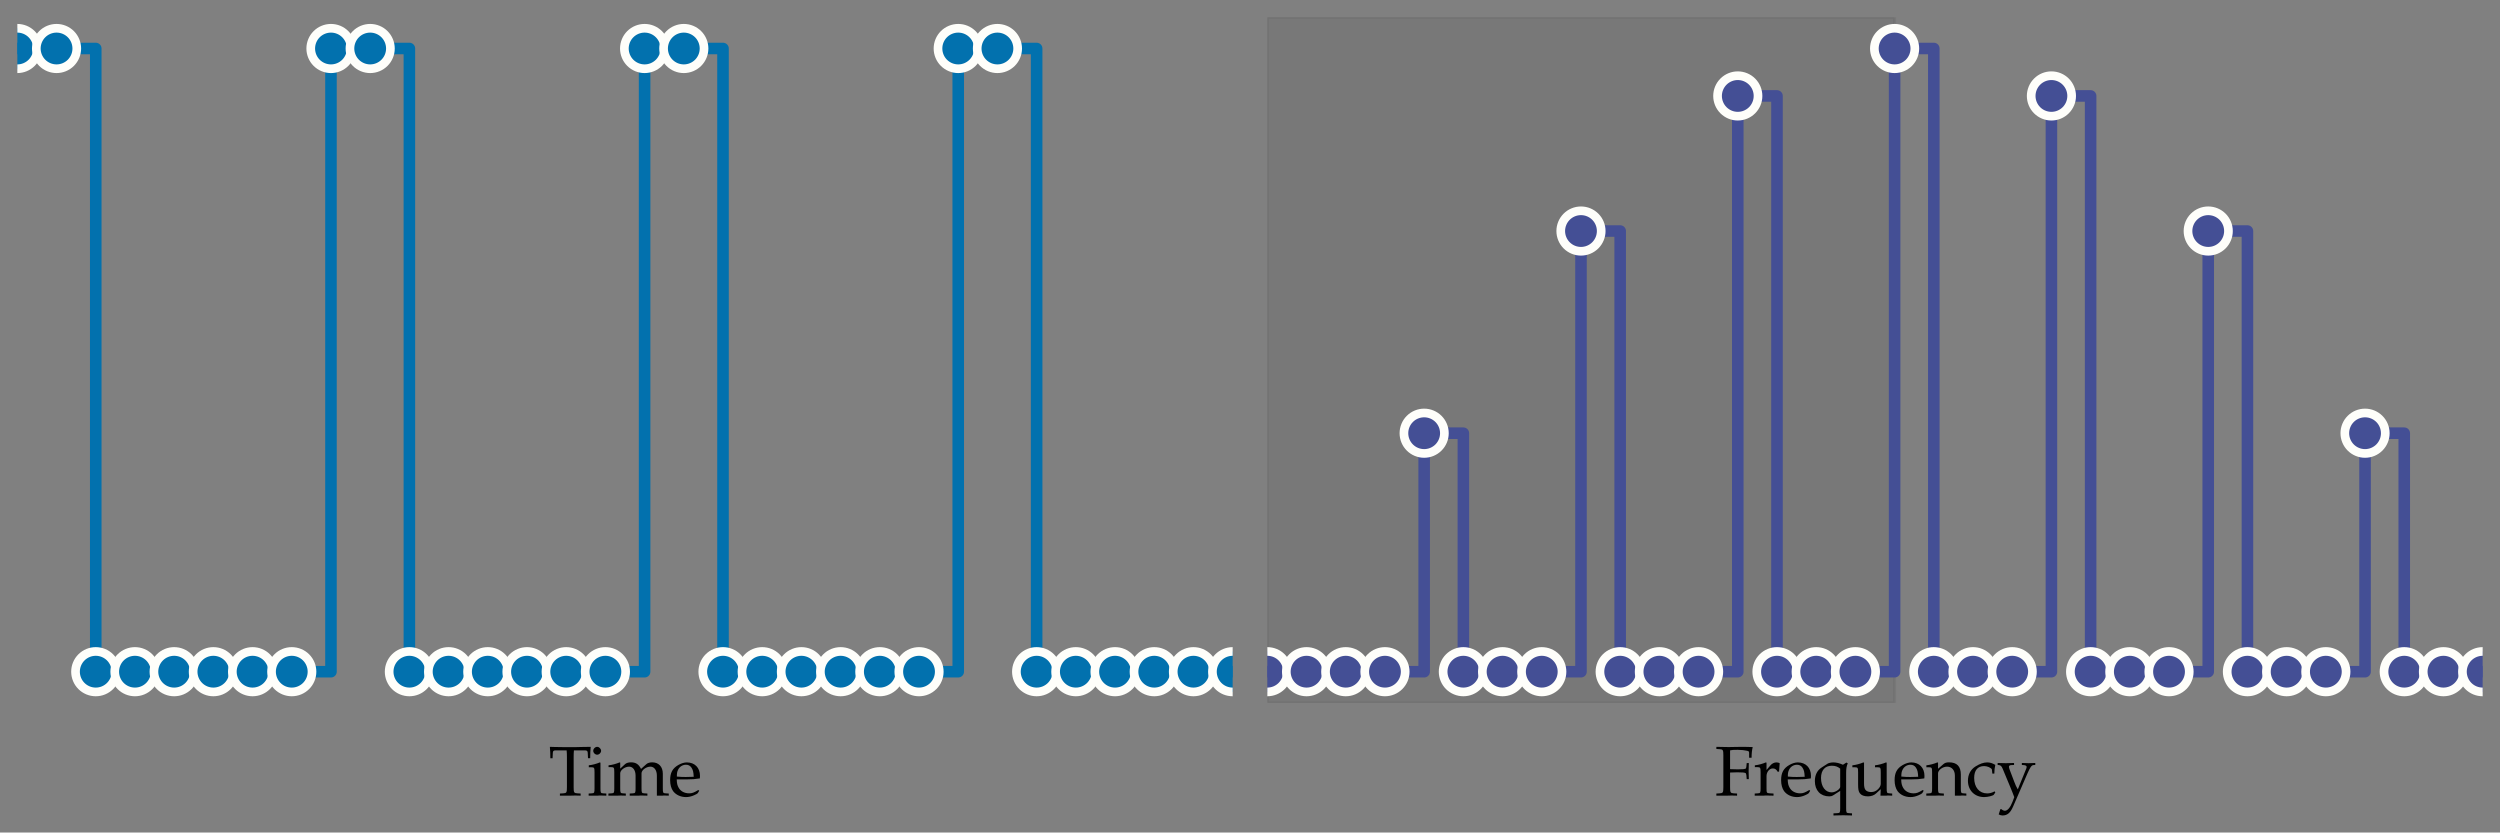 <?xml version="1.0" encoding="utf-8" standalone="no"?>
<!DOCTYPE svg PUBLIC "-//W3C//DTD SVG 1.1//EN"
  "http://www.w3.org/Graphics/SVG/1.1/DTD/svg11.dtd">
<svg xmlns:xlink="http://www.w3.org/1999/xlink" width="432.432pt" height="144pt" viewBox="0 0 432.432 144" xmlns="http://www.w3.org/2000/svg" version="1.1">
 <rect x="0" y="0" width="432.432" height="144" fill="#808080" stroke="none"/>
 <defs>
  <style type="text/css">*{stroke-linejoin: round; stroke-linecap: butt}</style>
 </defs>
 <g id="figure_1">
  <g id="patch_1">
   <path d="M 0 144 
L 432.432 144 
L 432.432 0 
L 0 0 
L 0 144 
z
" style="fill: none"/>
  </g>
  <g id="axes_1">
   <g id="patch_2">
    <path d="M 3 121.575 
L 213.216 121.575 
L 213.216 3 
L 3 3 
L 3 121.575 
z
" style="fill: none"/>
   </g>
   <g id="matplotlib.axis_1">
    <g id="text_1">
     <!-- Time -->
     <g transform="translate(94.892 137.628)scale(0.12 -0.12)">
      <defs>
       <path id="URWPalladioL-Roma-54" d="M 1632 4096 
C 1651 3880 1658 3734 1658 3462 
L 1658 781 
C 1658 280 1626 230 1331 211 
L 1024 192 
L 1024 0 
C 1402 -7 1626 0 1958 0 
C 2291 19 2522 12 2899 0 
L 2899 192 
L 2592 211 
C 2298 230 2266 280 2266 781 
L 2266 3462 
C 2266 3747 2272 3887 2291 4096 
L 3283 4096 
C 3462 4096 3533 4039 3539 3887 
L 3565 3386 
L 3763 3386 
C 3763 3801 3776 4051 3808 4416 
C 3347 4409 3136 4409 2957 4403 
C 2707 4390 2522 4390 2426 4390 
L 1414 4390 
C 1350 4390 1005 4396 550 4403 
L 115 4416 
C 147 4051 160 3801 160 3385 
L 358 3385 
L 384 3891 
C 390 4038 461 4096 640 4096 
L 1632 4096 
z
" transform="scale(0.016)"/>
       <path id="URWPalladioL-Roma-69" d="M 1203 2982 
L 1146 3008 
C 819 2873 486 2784 147 2746 
L 147 2568 
L 384 2568 
C 640 2568 666 2523 666 2103 
L 666 669 
C 666 268 646 223 429 211 
L 134 192 
L 134 0 
C 774 0 774 0 934 0 
C 1094 19 1094 19 1734 0 
L 1734 192 
L 1440 211 
C 1222 224 1203 268 1203 671 
L 1203 2982 
z
M 909 4416 
C 717 4416 550 4249 550 4057 
C 550 3871 717 3705 902 3705 
C 1088 3705 1261 3871 1261 4057 
C 1261 4236 1088 4416 909 4416 
z
" transform="scale(0.016)"/>
       <path id="URWPalladioL-Roma-6d" d="M 115 2579 
L 352 2579 
C 608 2579 634 2534 634 2112 
L 634 672 
C 634 268 614 224 397 211 
L 102 192 
L 102 0 
C 717 0 736 0 915 0 
C 1094 19 1261 12 1677 0 
L 1677 192 
L 1408 211 
C 1190 223 1171 268 1171 670 
L 1171 2023 
C 1171 2311 1594 2624 1978 2624 
C 2323 2624 2560 2298 2560 1813 
L 2560 670 
C 2560 268 2541 223 2323 211 
L 2029 192 
L 2029 0 
C 2669 0 2669 0 2829 0 
C 2989 19 2989 19 3629 0 
L 3629 192 
L 3334 211 
C 3117 223 3098 268 3098 670 
L 3098 2023 
C 3098 2311 3520 2624 3904 2624 
C 4250 2624 4486 2298 4486 1813 
L 4486 0 
C 4877 0 4883 0 4992 0 
C 5075 19 5075 19 5562 0 
L 5562 192 
L 5261 211 
C 5043 223 5024 268 5024 670 
L 5024 1985 
C 5024 2617 4653 3014 4064 3014 
C 3840 3014 3654 2956 3539 2854 
L 3053 2419 
C 2848 2841 2586 3014 2144 3014 
C 1907 3014 1728 2956 1613 2854 
L 1171 2445 
L 1171 2988 
L 1114 3008 
C 787 2873 454 2783 115 2745 
L 115 2579 
z
" transform="scale(0.016)"/>
       <path id="URWPalladioL-Roma-65" d="M 2797 447 
L 2714 511 
C 2304 268 2157 211 1882 211 
C 1466 211 1120 396 941 710 
C 819 921 774 1100 762 1472 
L 1696 1472 
C 2138 1472 2413 1491 2854 1561 
C 2861 1651 2867 1708 2867 1786 
C 2867 2526 2394 3008 1677 3008 
C 1440 3008 1165 2924 902 2771 
C 378 2468 166 2069 166 1401 
C 166 998 262 652 435 409 
C 691 70 1120 -128 1600 -128 
C 1837 -128 2074 -77 2336 38 
C 2509 108 2643 192 2669 230 
L 2797 447 
z
M 2298 1708 
C 1965 1696 1811 1689 1581 1689 
C 1286 1689 1120 1696 774 1728 
C 774 2030 800 2172 883 2339 
C 1018 2623 1293 2796 1600 2796 
C 1811 2796 1978 2713 2093 2539 
C 2234 2326 2278 2140 2298 1708 
z
" transform="scale(0.016)"/>
      </defs>
      <use xlink:href="#URWPalladioL-Roma-54" transform="scale(0.996)"/>
      <use xlink:href="#URWPalladioL-Roma-69" transform="translate(55.591 0)scale(0.996)"/>
      <use xlink:href="#URWPalladioL-Roma-6d" transform="translate(84.581 0)scale(0.996)"/>
      <use xlink:href="#URWPalladioL-Roma-65" transform="translate(172.551 0)scale(0.996)"/>
     </g>
    </g>
   </g>
   <g id="matplotlib.axis_2"/>
   <g id="line2d_1">
    <path d="M 3 8.39 
L 9.781 8.39 
L 9.781 8.39 
L 16.563 8.39 
L 16.563 116.185 
L 23.344 116.185 
L 23.344 116.185 
L 30.125 116.185 
L 30.125 116.185 
L 36.906 116.185 
L 36.906 116.185 
L 43.687 116.185 
L 43.687 116.185 
L 50.468 116.185 
L 50.468 116.185 
L 57.249 116.185 
L 57.249 8.39 
L 64.031 8.39 
L 64.031 8.39 
L 70.812 8.39 
L 70.812 116.185 
L 77.593 116.185 
L 77.593 116.185 
L 84.374 116.185 
L 84.374 116.185 
L 91.155 116.185 
L 91.155 116.185 
L 97.936 116.185 
L 97.936 116.185 
L 104.718 116.185 
L 104.718 116.185 
L 111.499 116.185 
L 111.499 8.39 
L 118.28 8.39 
L 118.28 8.39 
L 125.061 8.39 
L 125.061 116.185 
L 131.842 116.185 
L 131.842 116.185 
L 138.623 116.185 
L 138.623 116.185 
L 145.404 116.185 
L 145.404 116.185 
L 152.186 116.185 
L 152.186 116.185 
L 158.967 116.185 
L 158.967 116.185 
L 165.748 116.185 
L 165.748 8.39 
L 172.529 8.39 
L 172.529 8.39 
L 179.31 8.39 
L 179.31 116.185 
L 186.091 116.185 
L 186.091 116.185 
L 192.873 116.185 
L 192.873 116.185 
L 199.654 116.185 
L 199.654 116.185 
L 206.435 116.185 
L 206.435 116.185 
L 213.216 116.185 
L 213.216 116.185 
" clip-path="url(#p79d4486797)" style="fill: none; stroke: #0271ae; stroke-width: 2; stroke-linecap: round"/>
    <defs>
     <path id="m5ed7c14e8c" d="M 0 3.5 
C 0.928 3.5 1.819 3.131 2.475 2.475 
C 3.131 1.819 3.5 0.928 3.5 0 
C 3.5 -0.928 3.131 -1.819 2.475 -2.475 
C 1.819 -3.131 0.928 -3.5 0 -3.5 
C -0.928 -3.5 -1.819 -3.131 -2.475 -2.475 
C -3.131 -1.819 -3.5 -0.928 -3.5 0 
C -3.5 0.928 -3.131 1.819 -2.475 2.475 
C -1.819 3.131 -0.928 3.5 0 3.5 
z
" style="stroke: #fefefa; stroke-width: 1.5"/>
    </defs>
    <g clip-path="url(#p79d4486797)">
     <use xlink:href="#m5ed7c14e8c" x="3" y="8.39" style="fill: #0271ae; stroke: #fefefa; stroke-width: 1.5"/>
     <use xlink:href="#m5ed7c14e8c" x="9.781" y="8.39" style="fill: #0271ae; stroke: #fefefa; stroke-width: 1.5"/>
     <use xlink:href="#m5ed7c14e8c" x="16.563" y="116.185" style="fill: #0271ae; stroke: #fefefa; stroke-width: 1.5"/>
     <use xlink:href="#m5ed7c14e8c" x="23.344" y="116.185" style="fill: #0271ae; stroke: #fefefa; stroke-width: 1.5"/>
     <use xlink:href="#m5ed7c14e8c" x="30.125" y="116.185" style="fill: #0271ae; stroke: #fefefa; stroke-width: 1.5"/>
     <use xlink:href="#m5ed7c14e8c" x="36.906" y="116.185" style="fill: #0271ae; stroke: #fefefa; stroke-width: 1.5"/>
     <use xlink:href="#m5ed7c14e8c" x="43.687" y="116.185" style="fill: #0271ae; stroke: #fefefa; stroke-width: 1.5"/>
     <use xlink:href="#m5ed7c14e8c" x="50.468" y="116.185" style="fill: #0271ae; stroke: #fefefa; stroke-width: 1.5"/>
     <use xlink:href="#m5ed7c14e8c" x="57.249" y="8.39" style="fill: #0271ae; stroke: #fefefa; stroke-width: 1.5"/>
     <use xlink:href="#m5ed7c14e8c" x="64.031" y="8.39" style="fill: #0271ae; stroke: #fefefa; stroke-width: 1.5"/>
     <use xlink:href="#m5ed7c14e8c" x="70.812" y="116.185" style="fill: #0271ae; stroke: #fefefa; stroke-width: 1.5"/>
     <use xlink:href="#m5ed7c14e8c" x="77.593" y="116.185" style="fill: #0271ae; stroke: #fefefa; stroke-width: 1.5"/>
     <use xlink:href="#m5ed7c14e8c" x="84.374" y="116.185" style="fill: #0271ae; stroke: #fefefa; stroke-width: 1.5"/>
     <use xlink:href="#m5ed7c14e8c" x="91.155" y="116.185" style="fill: #0271ae; stroke: #fefefa; stroke-width: 1.5"/>
     <use xlink:href="#m5ed7c14e8c" x="97.936" y="116.185" style="fill: #0271ae; stroke: #fefefa; stroke-width: 1.5"/>
     <use xlink:href="#m5ed7c14e8c" x="104.718" y="116.185" style="fill: #0271ae; stroke: #fefefa; stroke-width: 1.5"/>
     <use xlink:href="#m5ed7c14e8c" x="111.499" y="8.39" style="fill: #0271ae; stroke: #fefefa; stroke-width: 1.5"/>
     <use xlink:href="#m5ed7c14e8c" x="118.28" y="8.39" style="fill: #0271ae; stroke: #fefefa; stroke-width: 1.5"/>
     <use xlink:href="#m5ed7c14e8c" x="125.061" y="116.185" style="fill: #0271ae; stroke: #fefefa; stroke-width: 1.5"/>
     <use xlink:href="#m5ed7c14e8c" x="131.842" y="116.185" style="fill: #0271ae; stroke: #fefefa; stroke-width: 1.5"/>
     <use xlink:href="#m5ed7c14e8c" x="138.623" y="116.185" style="fill: #0271ae; stroke: #fefefa; stroke-width: 1.5"/>
     <use xlink:href="#m5ed7c14e8c" x="145.404" y="116.185" style="fill: #0271ae; stroke: #fefefa; stroke-width: 1.5"/>
     <use xlink:href="#m5ed7c14e8c" x="152.186" y="116.185" style="fill: #0271ae; stroke: #fefefa; stroke-width: 1.5"/>
     <use xlink:href="#m5ed7c14e8c" x="158.967" y="116.185" style="fill: #0271ae; stroke: #fefefa; stroke-width: 1.5"/>
     <use xlink:href="#m5ed7c14e8c" x="165.748" y="8.39" style="fill: #0271ae; stroke: #fefefa; stroke-width: 1.5"/>
     <use xlink:href="#m5ed7c14e8c" x="172.529" y="8.39" style="fill: #0271ae; stroke: #fefefa; stroke-width: 1.5"/>
     <use xlink:href="#m5ed7c14e8c" x="179.31" y="116.185" style="fill: #0271ae; stroke: #fefefa; stroke-width: 1.5"/>
     <use xlink:href="#m5ed7c14e8c" x="186.091" y="116.185" style="fill: #0271ae; stroke: #fefefa; stroke-width: 1.5"/>
     <use xlink:href="#m5ed7c14e8c" x="192.873" y="116.185" style="fill: #0271ae; stroke: #fefefa; stroke-width: 1.5"/>
     <use xlink:href="#m5ed7c14e8c" x="199.654" y="116.185" style="fill: #0271ae; stroke: #fefefa; stroke-width: 1.5"/>
     <use xlink:href="#m5ed7c14e8c" x="206.435" y="116.185" style="fill: #0271ae; stroke: #fefefa; stroke-width: 1.5"/>
     <use xlink:href="#m5ed7c14e8c" x="213.216" y="116.185" style="fill: #0271ae; stroke: #fefefa; stroke-width: 1.5"/>
    </g>
   </g>
  </g>
  <g id="axes_2">
   <g id="patch_3">
    <path d="M 219.216 121.575 
L 429.432 121.575 
L 429.432 3 
L 219.216 3 
L 219.216 121.575 
z
" style="fill: none"/>
   </g>
   <g id="patch_4">
    <path d="M 219.216 121.575 
L 219.216 3 
L 327.715 3 
L 327.715 121.575 
z
" clip-path="url(#p66fddf32ef)" style="fill: #343837; opacity: 0.1; stroke: #343837; stroke-width: 0.5; stroke-linejoin: miter"/>
   </g>
   <g id="matplotlib.axis_3">
    <g id="text_2">
     <!-- Frequency -->
     <g transform="translate(296.613 137.628)scale(0.12 -0.12)">
      <defs>
       <path id="URWPalladioL-Roma-46" d="M 1382 2092 
C 1562 2105 1754 2112 2042 2112 
C 2515 2112 2688 2092 2803 2035 
L 2854 1875 
L 2886 1497 
L 3078 1497 
C 3059 2092 3059 2092 3059 2208 
C 3059 2310 3059 2310 3078 2946 
L 2886 2946 
L 2854 2615 
C 2848 2558 2829 2501 2803 2450 
C 2688 2399 2509 2380 2086 2380 
C 1818 2380 1600 2387 1382 2399 
L 1382 4096 
C 1574 4140 1690 4147 2067 4147 
C 2374 4147 2733 4108 2931 4058 
C 3085 4020 3104 3988 3104 3842 
L 3104 3429 
L 3328 3429 
C 3328 3810 3360 4115 3430 4396 
C 3117 4409 2925 4416 2650 4416 
L 1965 4409 
C 1651 4396 1427 4396 1267 4396 
C 1082 4396 1082 4396 141 4416 
L 141 4223 
L 448 4204 
C 742 4185 774 4135 774 3633 
L 774 782 
C 774 280 742 230 448 211 
L 141 192 
L 141 0 
C 518 -7 742 0 1075 0 
C 1408 19 1638 12 2016 0 
L 2016 192 
L 1709 211 
C 1414 230 1382 281 1382 787 
L 1382 2092 
z
" transform="scale(0.016)"/>
       <path id="URWPalladioL-Roma-72" d="M 147 2579 
L 384 2579 
C 640 2579 666 2534 666 2112 
L 666 672 
C 666 268 646 224 429 211 
L 134 192 
L 134 0 
C 595 -7 762 0 922 0 
C 1050 19 1050 19 1837 0 
L 1837 192 
L 1504 211 
C 1216 230 1203 249 1203 669 
L 1203 1763 
C 1203 2145 1459 2463 1773 2463 
C 1965 2463 2099 2374 2202 2171 
L 2336 2171 
L 2394 2937 
C 2323 2982 2208 3008 2093 3008 
C 1901 3008 1696 2905 1562 2745 
L 1203 2324 
L 1203 2982 
L 1146 3008 
C 819 2873 486 2783 147 2745 
L 147 2579 
z
" transform="scale(0.016)"/>
       <path id="URWPalladioL-Roma-71" d="M 2515 434 
L 2515 -1118 
C 2515 -1523 2490 -1568 2278 -1581 
L 1907 -1600 
L 1907 -1792 
C 2650 -1773 2650 -1773 2797 -1773 
C 2950 -1773 3130 -1780 3584 -1792 
L 3584 -1600 
L 3290 -1581 
C 3072 -1568 3053 -1523 3053 -1118 
L 3053 2043 
C 3053 2439 3091 2681 3200 2924 
L 3078 2995 
L 2765 2796 
C 2438 2943 2163 3008 1888 3008 
C 1702 3008 1478 2956 1382 2899 
L 845 2553 
C 435 2292 224 1870 224 1315 
C 224 479 730 -64 1523 -64 
C 1658 -64 1766 -39 1850 12 
L 2515 434 
z
M 2515 779 
C 2515 690 2362 524 2189 428 
C 2035 345 1888 300 1734 300 
C 1171 300 781 824 781 1596 
C 781 2298 1139 2707 1754 2707 
C 2067 2707 2291 2630 2515 2445 
L 2515 779 
z
" transform="scale(0.016)"/>
       <path id="URWPalladioL-Roma-75" d="M 3219 2982 
L 3162 3008 
C 2835 2873 2502 2784 2163 2745 
L 2163 2567 
L 2400 2567 
C 2656 2567 2682 2522 2682 2101 
L 2682 1060 
C 2682 920 2592 741 2445 594 
C 2266 415 2061 326 1811 326 
C 1587 326 1408 396 1306 517 
C 1216 620 1171 817 1171 1098 
L 1171 2982 
L 1114 3008 
C 787 2873 454 2784 115 2745 
L 115 2567 
L 352 2567 
C 608 2567 634 2522 634 2101 
L 634 1028 
C 634 581 672 383 787 224 
C 928 32 1171 -64 1536 -64 
C 1824 -58 2080 32 2253 192 
L 2682 588 
C 2682 403 2675 300 2656 0 
C 3085 0 3091 0 3187 0 
C 3277 19 3277 19 3718 0 
L 3718 192 
L 3456 211 
C 3238 224 3219 262 3219 672 
L 3219 2982 
z
" transform="scale(0.016)"/>
       <path id="URWPalladioL-Roma-6e" d="M 2624 0 
C 3014 0 3021 0 3130 0 
C 3219 19 3219 19 3661 0 
L 3661 192 
L 3398 211 
C 3181 223 3162 262 3162 670 
L 3162 1902 
C 3162 2649 2810 3014 2093 3014 
C 1856 3014 1722 2969 1587 2854 
L 1101 2432 
L 1101 2988 
L 1043 3008 
C 717 2873 384 2784 45 2746 
L 45 2568 
L 282 2568 
C 538 2568 563 2523 563 2103 
L 563 669 
C 563 268 544 223 326 211 
L 38 192 
L 38 0 
C 474 -7 646 0 832 0 
C 1018 19 1190 12 1626 0 
L 1626 192 
L 1338 211 
C 1120 223 1101 268 1101 670 
L 1101 2023 
C 1101 2311 1523 2624 1914 2624 
C 2342 2624 2624 2304 2624 1813 
L 2624 0 
z
" transform="scale(0.016)"/>
       <path id="URWPalladioL-Roma-63" d="M 2554 1995 
C 2554 2290 2586 2553 2643 2783 
C 2387 2937 2163 3008 1901 3008 
C 1594 3008 1235 2886 851 2643 
C 403 2360 166 1911 166 1347 
C 166 480 774 -128 1632 -128 
C 1965 -128 2445 -7 2509 89 
L 2643 294 
L 2579 390 
C 2342 262 2138 204 1907 204 
C 1197 204 730 756 730 1603 
C 730 2290 1050 2675 1626 2675 
C 1907 2675 2214 2547 2330 2386 
L 2374 1995 
L 2554 1995 
z
" transform="scale(0.016)"/>
       <path id="URWPalladioL-Roma-79" d="M 1901 569 
C 1760 812 1690 960 1574 1273 
L 1165 2349 
C 1126 2457 1101 2553 1101 2617 
C 1101 2707 1171 2758 1318 2765 
L 1562 2777 
L 1562 2957 
C 941 2937 941 2937 819 2937 
C 698 2937 698 2937 77 2957 
L 77 2777 
L 192 2765 
C 352 2745 429 2675 525 2451 
L 1222 774 
C 1402 339 1466 185 1581 -135 
L 1434 -525 
C 1229 -1063 979 -1364 736 -1364 
C 634 -1364 518 -1312 410 -1216 
L 326 -1216 
L 173 -1696 
C 294 -1760 397 -1792 518 -1792 
C 947 -1792 1222 -1562 1466 -1005 
L 2765 1990 
C 3021 2573 3142 2745 3302 2765 
L 3482 2777 
L 3482 2957 
C 2976 2937 2976 2937 2874 2937 
C 2771 2937 2771 2937 2266 2957 
L 2266 2777 
L 2432 2765 
C 2611 2752 2701 2694 2701 2605 
C 2701 2560 2688 2502 2662 2438 
L 1901 569 
z
" transform="scale(0.016)"/>
      </defs>
      <use xlink:href="#URWPalladioL-Roma-46" transform="scale(0.996)"/>
      <use xlink:href="#URWPalladioL-Roma-72" transform="translate(55.392 0)scale(0.996)"/>
      <use xlink:href="#URWPalladioL-Roma-65" transform="translate(92.951 0)scale(0.996)"/>
      <use xlink:href="#URWPalladioL-Roma-71" transform="translate(140.671 0)scale(0.996)"/>
      <use xlink:href="#URWPalladioL-Roma-75" transform="translate(196.462 0)scale(0.996)"/>
      <use xlink:href="#URWPalladioL-Roma-65" transform="translate(256.536 0)scale(0.996)"/>
      <use xlink:href="#URWPalladioL-Roma-6e" transform="translate(304.256 0)scale(0.996)"/>
      <use xlink:href="#URWPalladioL-Roma-63" transform="translate(362.238 0)scale(0.996)"/>
      <use xlink:href="#URWPalladioL-Roma-79" transform="translate(406.472 0)scale(0.996)"/>
     </g>
    </g>
   </g>
   <g id="matplotlib.axis_4"/>
   <g id="line2d_2">
    <path d="M 219.216 116.185 
L 225.998 116.185 
L 225.998 116.185 
L 232.779 116.185 
L 232.779 116.185 
L 239.56 116.185 
L 239.56 116.185 
L 246.341 116.185 
L 246.341 74.934 
L 253.122 74.934 
L 253.122 116.185 
L 259.903 116.185 
L 259.903 116.185 
L 266.685 116.185 
L 266.685 116.185 
L 273.466 116.185 
L 273.466 39.962 
L 280.247 39.962 
L 280.247 116.185 
L 287.028 116.185 
L 287.028 116.185 
L 293.809 116.185 
L 293.809 116.185 
L 300.59 116.185 
L 300.59 16.595 
L 307.371 16.595 
L 307.371 116.185 
L 314.153 116.185 
L 314.153 116.185 
L 320.934 116.185 
L 320.934 116.185 
L 327.715 116.185 
L 327.715 8.39 
L 334.496 8.39 
L 334.496 116.185 
L 341.277 116.185 
L 341.277 116.185 
L 348.058 116.185 
L 348.058 116.185 
L 354.84 116.185 
L 354.84 16.595 
L 361.621 16.595 
L 361.621 116.185 
L 368.402 116.185 
L 368.402 116.185 
L 375.183 116.185 
L 375.183 116.185 
L 381.964 116.185 
L 381.964 39.962 
L 388.745 39.962 
L 388.745 116.185 
L 395.526 116.185 
L 395.526 116.185 
L 402.308 116.185 
L 402.308 116.185 
L 409.089 116.185 
L 409.089 74.934 
L 415.87 74.934 
L 415.87 116.185 
L 422.651 116.185 
L 422.651 116.185 
L 429.432 116.185 
L 429.432 116.185 
" clip-path="url(#p66fddf32ef)" style="fill: none; stroke: #444f95; stroke-width: 2; stroke-linecap: round"/>
    <defs>
     <path id="m7d98e3a65d" d="M 0 3.5 
C 0.928 3.5 1.819 3.131 2.475 2.475 
C 3.131 1.819 3.5 0.928 3.5 0 
C 3.5 -0.928 3.131 -1.819 2.475 -2.475 
C 1.819 -3.131 0.928 -3.5 0 -3.5 
C -0.928 -3.5 -1.819 -3.131 -2.475 -2.475 
C -3.131 -1.819 -3.5 -0.928 -3.5 0 
C -3.5 0.928 -3.131 1.819 -2.475 2.475 
C -1.819 3.131 -0.928 3.5 0 3.5 
z
" style="stroke: #fefefa; stroke-width: 1.5"/>
    </defs>
    <g clip-path="url(#p66fddf32ef)">
     <use xlink:href="#m7d98e3a65d" x="219.216" y="116.185" style="fill: #444f95; stroke: #fefefa; stroke-width: 1.5"/>
     <use xlink:href="#m7d98e3a65d" x="225.998" y="116.185" style="fill: #444f95; stroke: #fefefa; stroke-width: 1.5"/>
     <use xlink:href="#m7d98e3a65d" x="232.779" y="116.185" style="fill: #444f95; stroke: #fefefa; stroke-width: 1.5"/>
     <use xlink:href="#m7d98e3a65d" x="239.56" y="116.185" style="fill: #444f95; stroke: #fefefa; stroke-width: 1.5"/>
     <use xlink:href="#m7d98e3a65d" x="246.341" y="74.934" style="fill: #444f95; stroke: #fefefa; stroke-width: 1.5"/>
     <use xlink:href="#m7d98e3a65d" x="253.122" y="116.185" style="fill: #444f95; stroke: #fefefa; stroke-width: 1.5"/>
     <use xlink:href="#m7d98e3a65d" x="259.903" y="116.185" style="fill: #444f95; stroke: #fefefa; stroke-width: 1.5"/>
     <use xlink:href="#m7d98e3a65d" x="266.685" y="116.185" style="fill: #444f95; stroke: #fefefa; stroke-width: 1.5"/>
     <use xlink:href="#m7d98e3a65d" x="273.466" y="39.962" style="fill: #444f95; stroke: #fefefa; stroke-width: 1.5"/>
     <use xlink:href="#m7d98e3a65d" x="280.247" y="116.185" style="fill: #444f95; stroke: #fefefa; stroke-width: 1.5"/>
     <use xlink:href="#m7d98e3a65d" x="287.028" y="116.185" style="fill: #444f95; stroke: #fefefa; stroke-width: 1.5"/>
     <use xlink:href="#m7d98e3a65d" x="293.809" y="116.185" style="fill: #444f95; stroke: #fefefa; stroke-width: 1.5"/>
     <use xlink:href="#m7d98e3a65d" x="300.59" y="16.595" style="fill: #444f95; stroke: #fefefa; stroke-width: 1.5"/>
     <use xlink:href="#m7d98e3a65d" x="307.371" y="116.185" style="fill: #444f95; stroke: #fefefa; stroke-width: 1.5"/>
     <use xlink:href="#m7d98e3a65d" x="314.153" y="116.185" style="fill: #444f95; stroke: #fefefa; stroke-width: 1.5"/>
     <use xlink:href="#m7d98e3a65d" x="320.934" y="116.185" style="fill: #444f95; stroke: #fefefa; stroke-width: 1.5"/>
     <use xlink:href="#m7d98e3a65d" x="327.715" y="8.39" style="fill: #444f95; stroke: #fefefa; stroke-width: 1.5"/>
     <use xlink:href="#m7d98e3a65d" x="334.496" y="116.185" style="fill: #444f95; stroke: #fefefa; stroke-width: 1.5"/>
     <use xlink:href="#m7d98e3a65d" x="341.277" y="116.185" style="fill: #444f95; stroke: #fefefa; stroke-width: 1.5"/>
     <use xlink:href="#m7d98e3a65d" x="348.058" y="116.185" style="fill: #444f95; stroke: #fefefa; stroke-width: 1.5"/>
     <use xlink:href="#m7d98e3a65d" x="354.84" y="16.595" style="fill: #444f95; stroke: #fefefa; stroke-width: 1.5"/>
     <use xlink:href="#m7d98e3a65d" x="361.621" y="116.185" style="fill: #444f95; stroke: #fefefa; stroke-width: 1.5"/>
     <use xlink:href="#m7d98e3a65d" x="368.402" y="116.185" style="fill: #444f95; stroke: #fefefa; stroke-width: 1.5"/>
     <use xlink:href="#m7d98e3a65d" x="375.183" y="116.185" style="fill: #444f95; stroke: #fefefa; stroke-width: 1.5"/>
     <use xlink:href="#m7d98e3a65d" x="381.964" y="39.962" style="fill: #444f95; stroke: #fefefa; stroke-width: 1.5"/>
     <use xlink:href="#m7d98e3a65d" x="388.745" y="116.185" style="fill: #444f95; stroke: #fefefa; stroke-width: 1.5"/>
     <use xlink:href="#m7d98e3a65d" x="395.526" y="116.185" style="fill: #444f95; stroke: #fefefa; stroke-width: 1.5"/>
     <use xlink:href="#m7d98e3a65d" x="402.308" y="116.185" style="fill: #444f95; stroke: #fefefa; stroke-width: 1.5"/>
     <use xlink:href="#m7d98e3a65d" x="409.089" y="74.934" style="fill: #444f95; stroke: #fefefa; stroke-width: 1.5"/>
     <use xlink:href="#m7d98e3a65d" x="415.87" y="116.185" style="fill: #444f95; stroke: #fefefa; stroke-width: 1.5"/>
     <use xlink:href="#m7d98e3a65d" x="422.651" y="116.185" style="fill: #444f95; stroke: #fefefa; stroke-width: 1.5"/>
     <use xlink:href="#m7d98e3a65d" x="429.432" y="116.185" style="fill: #444f95; stroke: #fefefa; stroke-width: 1.5"/>
    </g>
   </g>
  </g>
 </g>
 <defs>
  <clipPath id="p79d4486797">
   <rect x="3" y="3" width="210.216" height="118.574"/>
  </clipPath>
  <clipPath id="p66fddf32ef">
   <rect x="219.216" y="3" width="210.216" height="118.574"/>
  </clipPath>
 </defs>
</svg>
